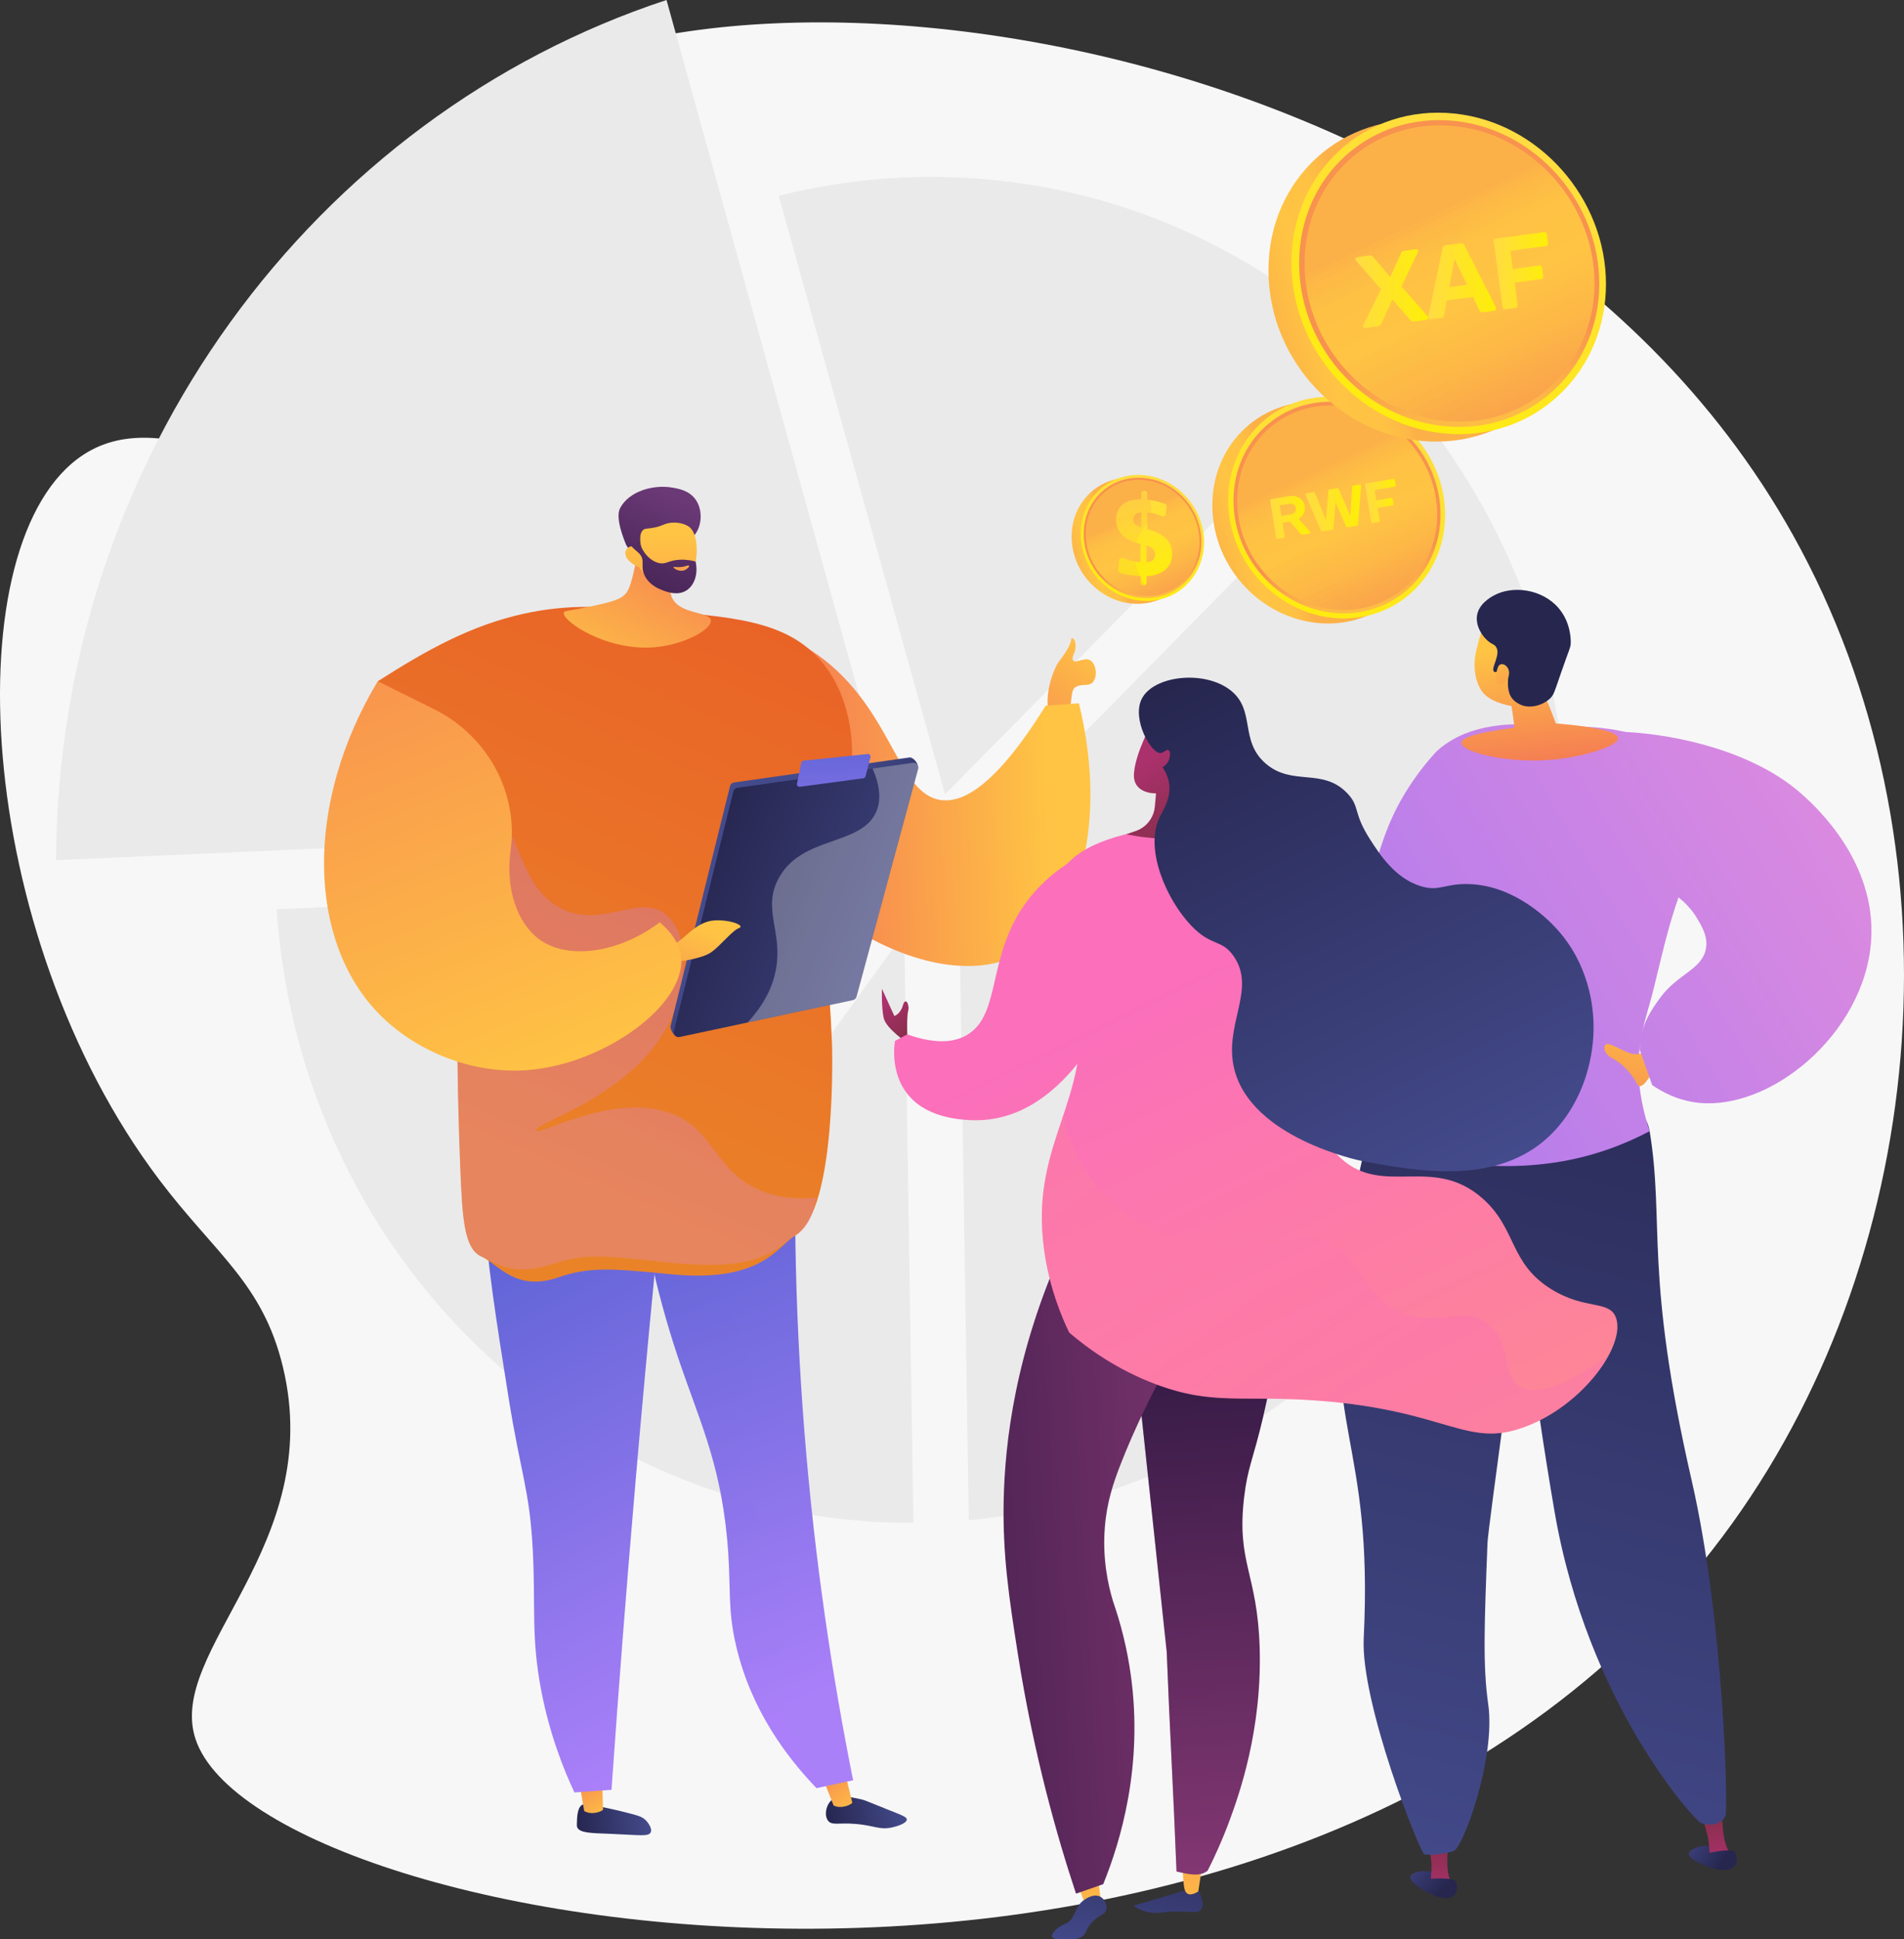<svg width="110" height="112" viewBox="0 0 110 112" fill="none" xmlns="http://www.w3.org/2000/svg">
<rect x="0" y="0" width="110" height="112" fill="#333333" stroke="none"/>
<path d="M26.823 7.691C23.067 12.967 27.315 21.631 21.783 25.571C16.398 29.406 9.9 22.958 4.829 26.255C-2.695 31.145 -1.569 53.898 9.207 68.141C12.447 72.425 15.175 74.107 16.34 78.925C18.842 89.27 9.604 95.311 11.296 100.432C15.107 111.964 75.462 122.244 100.082 87.968C111.581 71.96 113.52 48.69 103.583 30.895C85.627 -1.26 35.25 -4.149 26.823 7.691Z" fill="#F7F7F7"/>
<path d="M51.678 47.533L38.507 0C18.248 6.66 3.349 26.36 3.237 49.674L51.678 47.533Z" fill="#EAEAEA"/>
<path d="M15.981 52.514C16.741 63.522 21.907 73.158 29.641 79.594L50.414 50.898L15.981 52.514Z" fill="#EAEAEA"/>
<path d="M54.599 45.87C62.467 37.91 71.877 28.37 79.295 20.815C72.719 14.259 63.759 10.217 53.818 10.219C50.784 10.219 47.827 10.597 44.989 11.309L54.599 45.87Z" fill="#EAEAEA"/>
<path d="M56.245 48.808L84.448 69.924C88.33 63.731 90.59 56.353 90.59 48.469C90.59 38.746 87.152 29.899 81.468 23.172C79.424 25.258 77.146 27.578 74.644 30.124C67.026 37.876 59.313 45.698 56.245 48.808Z" fill="#EAEAEA"/>
<path d="M55.416 52.32L55.969 87.796C66.803 86.802 76.311 81.037 82.599 72.626L55.416 52.32Z" fill="#EAEAEA"/>
<path d="M52.238 53.879L32.23 81.563C38.114 85.637 45.182 87.977 52.77 87.947L52.238 53.879Z" fill="#EAEAEA"/>
<path d="M61.164 38.23C61.441 37.863 61.859 37.278 61.88 36.961C61.9 36.643 62.344 37.079 62.03 37.789C61.935 38.003 61.953 38.085 62.003 38.149C62.146 38.332 62.637 37.943 62.975 38.127C63.313 38.311 63.439 39.037 63.138 39.395C62.916 39.659 62.575 39.466 62.183 39.654C61.869 39.804 61.947 40.184 61.796 41.153C61.484 41.138 60.787 41.668 60.671 41.377C60.225 40.258 60.887 38.596 61.164 38.23Z" fill="url(#paint0_linear)"/>
<path d="M60.413 40.751C61.052 40.706 61.691 40.662 62.331 40.617C63.838 46.732 62.757 52.664 59.353 54.846C54.036 58.254 44.155 51.832 42.013 44.84C41.073 41.771 41.287 37.342 43.166 36.481C43.687 36.242 44.496 36.205 46.249 37.193C51.485 40.143 51.623 45.718 54.284 46.191C55.467 46.401 57.378 45.643 60.413 40.751Z" fill="url(#paint1_linear)"/>
<path d="M33.574 104.273C33.353 104.476 33.34 104.951 33.33 105.262C33.326 105.401 33.324 105.47 33.343 105.518C33.476 105.867 34.165 105.862 35.249 105.906C36.962 105.977 37.477 106.08 37.595 105.818C37.705 105.572 37.379 105.2 37.343 105.159C37.146 104.939 36.916 104.869 36.473 104.752C35.654 104.536 35.103 104.424 34.936 104.39C33.893 104.178 33.719 104.139 33.574 104.273Z" fill="url(#paint2_linear)"/>
<path d="M34.775 102.555L34.842 104.511C34.789 104.603 34.197 104.854 33.752 104.588L33.416 102.65L34.775 102.555Z" fill="url(#paint3_linear)"/>
<path d="M48.002 104C47.708 104.293 47.614 104.857 47.841 105.15C48.064 105.438 48.433 105.251 49.445 105.335C50.529 105.426 50.799 105.699 51.548 105.534C51.85 105.467 52.387 105.295 52.389 105.081C52.39 104.93 52.126 104.838 51.246 104.489C49.998 103.994 50.005 103.971 49.738 103.911C49.066 103.762 48.391 103.613 48.002 104Z" fill="url(#paint4_linear)"/>
<path d="M48.793 102.262L49.241 104.109C49.194 104.204 48.623 104.5 48.159 104.269L47.444 102.46L48.793 102.262Z" fill="url(#paint5_linear)"/>
<path d="M46.072 62.176C45.825 68.29 45.875 75.183 46.475 82.701C47.068 90.131 48.094 96.871 49.288 102.813C48.583 102.964 47.878 103.114 47.173 103.265C45.498 101.52 43.412 98.804 42.535 95.077C41.99 92.763 42.274 91.605 42.001 88.78C41.565 84.283 40.327 81.873 39.11 78.201C38.017 74.9 36.773 70.076 36.309 63.692C39.563 63.187 42.818 62.681 46.072 62.176Z" fill="url(#paint6_linear)"/>
<path opacity="0.3" d="M45.099 90.756C44.323 87.671 42.827 86.855 42.774 83.944C42.736 81.884 43.474 81.716 43.425 79.744C43.351 76.754 41.605 75.186 40.728 73.305C39.802 71.319 39.448 68.128 41.944 62.82C40.065 63.112 38.187 63.404 36.309 63.695C36.773 70.079 38.017 74.904 39.11 78.204C40.327 81.877 41.565 84.287 42.001 88.784C42.274 91.608 41.99 92.767 42.535 95.08C43.413 98.808 45.498 101.524 47.173 103.268C47.353 103.23 47.532 103.192 47.711 103.153C45.9 100.984 45.261 99.047 45.099 97.475C44.834 94.917 45.881 93.866 45.099 90.756Z" fill="url(#paint7_linear)"/>
<path d="M39.027 61.796C38.188 69.544 37.417 77.442 36.724 85.484C36.203 91.519 35.739 97.48 35.329 103.365C34.614 103.415 33.9 103.465 33.185 103.515C32.568 102.196 31.761 100.188 31.271 97.644C30.675 94.553 30.947 92.751 30.783 89.572C30.598 86.007 30.098 85.205 29.376 80.681C27.911 71.5 27.179 66.909 29.502 64.203C30.256 63.324 32.589 61.143 39.027 61.796Z" fill="url(#paint8_linear)"/>
<path d="M21.825 39.344C24.662 37.533 27.204 36.121 30.231 35.45C32.919 34.854 34.955 35.043 37.474 35.235C42.353 35.607 45.404 35.84 47.406 38.146C49.178 40.185 49.216 42.832 49.228 43.396C49.277 45.665 48.398 46.823 47.751 48.705C46.711 51.732 47.764 52.299 48.069 60.348C48.069 60.348 48.372 69.898 45.948 71.352C44.91 71.974 44.026 74.114 38.731 73.587C35.181 73.234 34.026 73.169 32.228 73.779C29.78 74.611 28.813 73.017 27.803 72.563C26.835 72.127 26.712 70.449 26.595 67.523C26.414 63.01 26.425 59.943 26.409 58.845C26.332 53.807 25.061 49.96 23.433 45.034C22.415 41.952 22.644 41.096 21.825 39.344Z" fill="url(#paint9_linear)"/>
<path d="M36.997 30.242C36.94 31.509 36.746 32.505 36.576 33.186C36.382 33.966 36.261 34.163 36.112 34.321C35.888 34.558 35.557 34.75 33.725 35.103C32.728 35.295 32.602 35.281 32.575 35.378C32.444 35.85 35.039 37.623 37.832 37.379C39.541 37.23 41.136 36.341 41.068 35.826C41 35.308 39.291 35.492 38.835 34.537C38.519 33.872 38.961 32.976 39.467 32.242C39.061 31.37 37.403 31.114 36.997 30.242Z" fill="url(#paint10_linear)"/>
<path d="M40.118 30.911C40.547 30.399 40.621 29.469 40.191 28.855C39.821 28.327 39.201 28.221 38.829 28.158C37.752 27.974 36.361 28.355 35.832 29.331C35.519 29.909 36.063 31.174 36.146 31.4C36.241 31.657 36.432 31.753 36.604 31.952C36.841 32.228 37.212 32.667 37.817 33.4C37.878 33.197 37.967 32.946 38.102 32.675C38.154 32.571 38.363 32.166 38.663 31.836C39.265 31.175 39.712 31.397 40.118 30.911Z" fill="url(#paint11_linear)"/>
<path d="M36.932 32.765C36.932 32.765 37.582 33.976 39.006 33.959C40.28 33.944 40.618 31.096 39.839 30.446C39.579 30.229 39.042 30.116 38.594 30.217C38.33 30.276 38.236 30.38 37.803 30.468C37.403 30.55 37.294 30.5 37.17 30.594C37.014 30.712 36.889 31.014 37.093 31.863C36.864 31.604 36.578 31.494 36.367 31.58C36.333 31.594 36.242 31.649 36.189 31.737C35.994 32.054 36.269 32.486 36.932 32.765Z" fill="url(#paint12_linear)"/>
<path d="M37.121 30.418C37.18 30.467 36.981 30.687 36.949 31.01C36.889 31.639 37.484 32.429 38.129 32.528C38.51 32.586 38.627 32.36 39.264 32.327C39.659 32.307 39.983 32.374 40.186 32.43C40.348 33.132 40.124 33.811 39.647 34.105C39.133 34.423 38.511 34.18 38.252 34.079C38.078 34.011 37.52 33.795 37.252 33.257C36.972 32.696 37.292 32.385 36.958 31.998C36.789 31.803 36.558 31.71 36.349 31.338C36.292 31.237 36.255 31.149 36.233 31.089C36.579 30.758 37.036 30.347 37.121 30.418Z" fill="url(#paint13_linear)"/>
<path d="M39.711 32.663C39.711 32.663 39.429 32.792 38.957 32.74C38.934 32.738 38.908 32.743 38.904 32.755C38.891 32.8 39.184 33.018 39.469 32.954C39.671 32.909 39.836 32.728 39.811 32.678C39.801 32.657 39.756 32.658 39.711 32.663Z" fill="url(#paint14_linear)"/>
<path opacity="0.3" d="M43.89 68.732C41.286 67.617 41.301 65.309 38.869 64.346C35.461 62.996 31.132 65.666 30.965 65.279C30.78 64.849 37.141 63.162 38.947 58.414C39.634 56.61 39.812 53.969 38.518 52.855C36.975 51.527 34.84 53.663 32.441 52.474C29.683 51.107 30.159 47.119 27.807 46.451C26.561 46.097 25.234 46.877 24.281 47.624C25.484 51.394 26.346 54.719 26.409 58.84C26.425 59.938 26.414 63.005 26.595 67.519C26.712 70.444 26.835 72.122 27.804 72.558C28.814 73.012 29.685 73.769 32.133 72.937C33.931 72.327 35.372 72.584 38.922 72.937C44.217 73.464 44.91 71.969 45.948 71.347C46.624 70.942 46.945 70.332 47.16 69.162C46.098 69.277 44.972 69.195 43.89 68.732Z" fill="url(#paint15_linear)"/>
<path d="M52.546 43.744L42.406 45.188C42.295 45.204 42.204 45.286 42.177 45.395L38.743 59.241C38.693 59.44 38.958 59.897 39.157 59.854L49.083 57.446C49.184 57.424 49.265 57.348 49.292 57.247L53.011 44.272C53.063 44.08 52.743 43.716 52.546 43.744Z" fill="url(#paint16_linear)"/>
<path d="M52.738 44.054L42.597 45.498C42.486 45.514 42.395 45.596 42.368 45.706L38.934 59.551C38.885 59.749 39.06 59.931 39.259 59.889L49.274 57.756C49.376 57.734 49.456 57.658 49.483 57.557L53.043 44.401C53.095 44.208 52.934 44.026 52.738 44.054Z" fill="url(#paint17_linear)"/>
<path d="M50.004 44.837L50.288 43.732C50.314 43.632 50.233 43.537 50.13 43.548L46.425 43.928C46.361 43.935 46.308 43.982 46.295 44.045L46.043 45.261C46.022 45.361 46.106 45.451 46.206 45.438L49.881 44.946C49.941 44.938 49.989 44.895 50.004 44.837Z" fill="url(#paint18_linear)"/>
<path opacity="0.3" d="M44.815 56.052C45.257 53.832 44.026 52.542 44.966 50.756C46.296 48.229 49.774 48.883 50.629 46.867C50.859 46.323 50.916 45.542 50.412 44.385L52.738 44.054C52.934 44.026 53.095 44.208 53.043 44.4L49.483 57.557C49.456 57.658 49.376 57.734 49.274 57.756L43.188 59.052C44.186 57.98 44.636 56.954 44.815 56.052Z" fill="white"/>
<path d="M37.218 55.215C37.218 55.215 38.725 54.75 39.28 54.314C39.835 53.878 40.403 53.212 41.281 53.154C42.16 53.098 43.085 53.453 42.692 53.598C42.298 53.741 41.625 54.623 41.081 54.999C40.536 55.376 39.221 55.539 38.974 55.547C38.727 55.555 37.818 56.239 37.818 56.239L37.218 55.215Z" fill="url(#paint19_linear)"/>
<path d="M38.114 53.268C38.92 53.946 39.264 54.613 39.341 55.229C39.684 57.962 35.01 61.42 30.549 61.795C27.248 62.074 23.943 60.667 21.861 58.519C17.8 54.329 17.56 46.449 21.825 39.34C22.915 39.882 24.005 40.424 25.095 40.966C28.135 42.477 29.968 45.753 29.498 49.124C29.188 51.349 29.902 53.357 31.187 54.271C32.828 55.439 35.726 55.056 38.114 53.268Z" fill="url(#paint20_linear)"/>
<path d="M97.575 107.041C97.639 106.687 98.779 106.366 99.344 106.841C99.624 107.076 99.817 107.554 99.655 107.77C99.596 107.849 99.838 107.987 99.606 107.989C98.838 107.998 97.511 107.393 97.575 107.041Z" fill="url(#paint21_linear)"/>
<path d="M98.77 107.168L99.943 107.002C99.4 106.345 99.5 104.254 99.5 104.254L98.253 104.533C98.253 104.533 98.395 105.107 98.637 105.954C98.719 106.244 98.756 106.697 98.77 107.168Z" fill="url(#paint22_linear)"/>
<path d="M98.666 107.023C98.666 107.023 100.078 106.696 100.231 106.977C100.384 107.259 100.502 108.011 99.606 107.987C98.71 107.963 98.586 107.261 98.666 107.023Z" fill="url(#paint23_linear)"/>
<path d="M81.479 108.369C81.592 108.027 82.766 107.87 83.259 108.419C83.504 108.692 83.629 109.192 83.438 109.383C83.368 109.453 83.588 109.623 83.359 109.593C82.597 109.494 81.367 108.709 81.479 108.369Z" fill="url(#paint24_linear)"/>
<path d="M82.645 108.666H83.83C83.383 107.939 83.774 105.883 83.774 105.883L82.5 105.984C82.5 105.984 82.561 106.573 82.682 107.445C82.724 107.744 82.697 108.198 82.645 108.666Z" fill="url(#paint25_linear)"/>
<path d="M79.575 63.703C79.026 65.522 78.242 68.458 77.738 72.141C76.299 82.646 79.357 82.981 78.786 94.622C78.604 98.338 81.994 106.906 82.292 107.095C82.437 107.109 82.594 107.119 82.761 107.114C83.056 107.105 83.472 107.059 83.955 106.914C84.492 106.821 86.428 101.558 85.98 98.429C85.662 96.214 85.754 93.838 85.938 89.084C85.968 88.314 87.931 74.099 87.931 74.099C88.529 79.36 89.216 83.831 89.811 87.297C91.725 98.434 97.946 105.174 98.27 105.282C98.334 105.308 98.918 105.521 99.395 105.205C99.608 105.065 99.68 104.883 99.68 104.883C99.846 104.753 99.631 93.765 97.733 85.496C94.979 73.493 96.178 70.685 95.306 65.324C94.551 60.685 79.575 63.703 79.575 63.703Z" fill="url(#paint26_linear)"/>
<path d="M90.699 41.937C88.871 41.883 85.329 41.283 83.014 43.374C82.974 43.41 82.787 43.616 82.553 43.891C82.336 44.145 81.593 45.038 80.919 46.244C80.43 47.118 79.99 48.136 79.545 49.654C78.761 52.331 78.536 54.611 78.46 55.604C78.037 61.189 78.457 63.766 78.838 65.518C80.491 66.371 84.751 67.896 89.827 67.138C92.145 66.792 94 66.018 95.306 65.327C93.989 61.325 95.022 59.183 95.51 57.209C96.472 53.311 96.69 51.781 99.411 46.176C100.161 44.631 98.379 45.496 97.239 44.14C95.489 42.06 92.336 41.985 90.699 41.937Z" fill="url(#paint27_linear)"/>
<path d="M94.937 60.773C94.937 60.773 94.682 60.944 94.291 60.858C93.899 60.773 93.423 60.449 92.998 60.312C92.572 60.175 92.538 60.807 93.168 61.132C93.797 61.456 94.342 62.105 94.58 62.6C94.818 63.095 95.413 62.002 95.413 62.002L94.937 60.773Z" fill="url(#paint28_linear)"/>
<path d="M93.495 42.272C94.462 42.233 100.569 42.646 104.198 45.953C104.928 46.618 108.396 49.778 108.103 54.297C107.75 59.718 102.166 64.309 97.873 63.654C96.871 63.502 96.058 63.082 95.451 62.665C95.451 62.665 95.451 62.665 95.451 62.665L94.736 60.638C94.725 59.189 95.514 58.176 95.921 57.616C96.921 56.237 98.349 55.995 98.559 54.773C98.676 54.097 98.347 53.543 98.053 53.048C97.053 51.362 95.455 51.154 94.628 50.292C93.774 49.402 91.084 46.683 93.495 42.272Z" fill="url(#paint29_linear)"/>
<path d="M82.562 108.506C82.562 108.506 84.006 108.381 84.118 108.681C84.23 108.981 84.242 109.743 83.359 109.593C82.475 109.443 82.45 108.731 82.562 108.506Z" fill="url(#paint30_linear)"/>
<path d="M85.553 39.832C84.987 38.87 85.239 37.773 85.296 37.535C85.534 36.542 85.623 36.391 85.807 36.181L86.066 35.906C86.066 35.906 86.082 35.894 86.1 35.882C86.28 35.757 86.955 35.554 87.1 35.547C87.565 35.524 88.512 37.197 89.054 39.777C89.098 39.869 89.141 39.962 89.184 40.056C89.453 40.641 89.684 41.217 89.882 41.778C93.025 42.044 93.461 42.414 93.475 42.628C93.504 43.078 91.714 43.598 90.367 43.796C87.43 44.227 84.41 43.45 84.424 42.9C84.43 42.661 85.014 42.349 87.504 42.022C87.446 41.608 87.387 41.195 87.329 40.781C87.127 40.736 85.97 40.54 85.553 39.832Z" fill="url(#paint31_linear)"/>
<path d="M85.329 35.567C85.254 36.125 85.596 36.726 85.992 37.041C86.229 37.23 86.321 37.198 86.429 37.358C86.733 37.809 86.101 38.604 86.312 38.785C86.463 38.915 86.823 38.542 87.043 38.681C87.284 38.833 86.982 39.363 87.206 40.045C87.217 40.078 87.223 40.095 87.225 40.102C87.37 40.482 87.761 40.657 87.865 40.703C88.361 40.925 89.089 40.766 89.543 40.346C89.773 40.133 89.797 39.979 90.186 38.855C90.683 37.417 90.739 37.414 90.746 37.132C90.751 36.963 90.76 35.953 90.042 35.116C89.099 34.016 87.388 33.786 86.287 34.399C86.109 34.499 85.421 34.882 85.329 35.567Z" fill="#26264F"/>
<path d="M86.545 38.527C86.667 38.21 87.072 38.369 87.165 38.712C87.258 39.054 87.021 39.5 86.682 39.518C86.342 39.536 86.381 38.953 86.545 38.527Z" fill="url(#paint32_linear)"/>
<path d="M78.428 57.539C78.402 57.539 78.377 57.523 78.367 57.497C78.354 57.463 78.371 57.425 78.405 57.412C78.433 57.401 81.266 56.288 83.906 53.671C83.932 53.646 83.973 53.646 83.999 53.672C84.024 53.698 84.024 53.74 83.998 53.765C81.337 56.402 78.481 57.524 78.452 57.535C78.444 57.538 78.436 57.539 78.428 57.539Z" fill="#9B305E"/>
<path d="M69.26 109.207C69.576 109.854 69.487 110.132 69.409 110.254C69.178 110.612 68.623 110.274 67.175 110.446C67.005 110.466 66.68 110.51 66.276 110.414C65.929 110.332 65.52 110.147 65.538 110.054C65.544 110.02 65.606 110.007 65.629 110.002C66.031 109.916 68.548 109.141 68.548 109.141L69.26 109.207Z" fill="url(#paint33_linear)"/>
<path d="M69.453 107.787L69.228 109.233C69.228 109.233 68.61 109.671 68.447 109.139C68.33 108.755 68.334 107.723 68.334 107.723L69.453 107.787Z" fill="url(#paint34_linear)"/>
<path d="M62.149 108.502L62.757 110.166L63.639 110.025L63.434 108.484L62.149 108.502Z" fill="url(#paint35_linear)"/>
<path d="M63.032 111.083C63.459 110.575 63.84 110.621 63.917 110.271C63.977 109.997 63.81 109.66 63.557 109.532C63.202 109.352 62.771 109.633 62.674 109.696C62.013 110.127 62.193 110.801 61.57 111.094C61.445 111.153 61.246 111.215 61.037 111.412C60.948 111.495 60.728 111.703 60.779 111.845C60.839 112.01 61.232 112.005 61.605 111.999C62.053 111.993 62.277 111.989 62.493 111.854C62.791 111.667 62.702 111.476 63.032 111.083Z" fill="url(#paint36_linear)"/>
<path d="M74.175 73.215C74.011 76.576 73.532 79.446 72.986 81.785C72.399 84.302 72.08 84.732 71.876 86.477C71.433 90.273 72.643 90.844 72.775 95.148C72.922 99.901 71.583 103.647 71.058 105.076C70.599 106.325 70.124 107.331 69.769 108.03C69.327 108.4 68.667 108.24 67.971 108.082C67.805 103.77 67.571 99.711 67.405 95.399C66.713 88.903 66.021 82.407 65.329 75.912C68.277 75.013 71.226 74.114 74.175 73.215Z" fill="url(#paint37_linear)"/>
<path opacity="0.3" d="M67.971 108.082C67.805 103.77 67.571 99.711 67.405 95.399C66.713 88.903 66.021 82.407 65.329 75.912C68.277 75.013 71.226 74.114 74.175 73.215C74.164 73.437 74.148 73.652 74.135 73.87C69.95 77.362 69.085 80.181 69.084 82.117C69.083 84.464 70.336 85.655 70.014 89.052C69.783 91.48 69.045 91.893 68.999 94.088C68.939 96.915 70.114 98.53 70.667 100.176C71.203 101.767 71.357 104.007 70.19 107.164C70.039 107.489 69.896 107.78 69.769 108.03C69.327 108.4 68.667 108.24 67.971 108.082Z" fill="url(#paint38_linear)"/>
<path d="M68.921 76.346C66.69 79.947 65.433 82.793 64.746 84.552C64.327 85.625 63.944 86.744 63.829 88.22C63.688 90.028 64.015 91.523 64.305 92.482C64.732 93.712 65.111 95.144 65.333 96.757C66.054 101.988 64.744 106.325 63.738 108.813C63.214 108.995 62.689 109.178 62.165 109.36C61.057 106.025 59.713 101.3 58.8 95.488C58.302 92.314 57.922 89.825 57.985 86.675C58.052 83.352 58.635 78.107 61.478 71.887C63.959 73.373 66.44 74.859 68.921 76.346Z" fill="url(#paint39_linear)"/>
<path d="M68.333 47.561C65.012 48.06 62.479 48.6 61.317 50.315C60.09 52.127 61.949 53.55 62.377 57.593C63.031 63.781 59.447 66.01 60.331 72.246C60.629 74.348 61.304 75.982 61.772 76.955C62.822 77.854 64.496 79.085 66.785 79.944C70.115 81.194 71.785 80.545 76.295 80.901C83.671 81.484 84.73 83.657 88.095 82.407C91.495 81.144 94.013 77.586 93.331 76.028C92.922 75.096 91.559 75.643 89.645 74.467C87.179 72.952 87.641 70.966 85.652 69.211C82.794 66.691 79.942 69.113 77.498 66.922C75.026 64.705 74.838 59.441 75.975 56.334C76.718 54.304 76.778 52.081 77.342 49.994C77.389 49.821 77.429 49.544 77.328 49.226C76.941 48.012 74.747 47.733 73.089 47.538C70.56 47.24 68.606 47.52 68.333 47.561Z" fill="url(#paint40_linear)"/>
<path opacity="0.3" d="M87.757 80.056C86.75 79.35 87.345 77.423 85.853 76.362C84.468 75.376 83.345 76.602 81.287 75.92C78.648 75.045 78.841 72.481 76.313 71.607C74.495 70.978 73.917 72.139 71.275 72.133C68.638 72.127 65.206 70.961 63.077 68.109C62.173 66.897 61.68 65.615 61.423 64.434C60.669 66.704 59.856 68.897 60.331 72.244C60.629 74.345 61.304 75.98 61.772 76.953C62.822 77.851 64.496 79.082 66.785 79.941C70.115 81.192 71.785 80.543 76.295 80.899C83.671 81.481 84.73 83.654 88.095 82.404C90.268 81.597 92.076 79.854 92.923 78.293C89.959 80.361 88.489 80.568 87.757 80.056Z" fill="url(#paint41_linear)"/>
<path d="M66.544 41.77C66.544 41.77 65.596 43.468 65.512 44.672C65.429 45.877 66.787 45.818 66.787 45.818L66.719 46.578C66.662 47.226 66.23 47.78 65.617 47.991L65.077 48.177C65.077 48.177 68.553 49.003 70.489 47.692L69.94 47.626C69.164 47.533 68.56 46.903 68.498 46.121L68.472 45.795C68.472 45.795 69.158 42.05 66.544 41.77Z" fill="url(#paint42_linear)"/>
<path d="M52.433 60.243C52.433 60.243 51.203 59.403 51.059 58.811C50.916 58.219 50.952 57.105 50.952 57.105L51.669 58.675C51.669 58.675 52.015 58.575 52.165 58.058C52.314 57.541 52.566 58.014 52.464 58.405C52.362 58.796 52.433 60.243 52.433 60.243Z" fill="url(#paint43_linear)"/>
<path d="M61.906 49.73C61.256 50.128 60.276 50.825 59.41 51.95C56.946 55.151 57.907 58.562 55.869 59.768C55.286 60.113 54.263 60.393 52.416 59.737L51.708 60.115C51.708 60.115 50.843 64.529 56.184 64.694C61.525 64.86 64.186 58.196 64.186 58.196L61.906 49.73Z" fill="url(#paint44_linear)"/>
<path d="M67.054 43.49C67.234 43.478 67.388 43.252 67.51 43.323C67.639 43.397 67.617 43.732 67.499 43.964C67.403 44.155 67.25 44.261 67.165 44.31C67.3 44.506 67.471 44.811 67.537 45.206C67.681 46.081 67.205 46.771 67.005 47.177C66.1 49.006 67.383 51.957 68.828 53.464C70.003 54.689 70.573 54.219 71.268 55.214C72.622 57.15 70.653 59.204 71.319 61.785C72.332 65.71 78.446 67.003 78.699 67.053C78.799 67.073 78.866 67.086 78.97 67.105C81.714 67.603 85.874 68.358 88.862 66.153C91.097 64.504 92.168 61.572 92.058 58.966C92.028 58.281 91.877 55.679 89.814 53.513C89.486 53.17 87.546 51.139 84.868 51.057C83.45 51.014 83.153 51.51 82.074 51.176C80.598 50.719 79.712 49.344 79.162 48.491C78.151 46.922 78.583 46.601 77.848 45.824C76.408 44.303 74.656 45.435 73.112 44.087C71.59 42.757 72.562 41.018 71.09 39.864C69.572 38.674 66.611 39.014 65.953 40.379C65.386 41.551 66.499 43.523 67.054 43.49Z" fill="url(#paint45_linear)"/>
<path d="M69.041 31.472C69.041 33.407 67.533 34.929 65.606 34.87C63.601 34.808 61.914 33.07 61.914 30.99C61.914 28.91 63.601 27.4 65.606 27.609C67.533 27.811 69.041 29.537 69.041 31.472Z" fill="url(#paint46_linear)"/>
<path d="M69.562 31.308C69.562 33.243 68.054 34.765 66.127 34.706C64.121 34.644 62.435 32.906 62.435 30.826C62.435 28.746 64.121 27.236 66.127 27.445C68.054 27.647 69.562 29.373 69.562 31.308Z" fill="url(#paint47_linear)"/>
<path d="M69.41 31.295C69.41 33.145 67.968 34.598 66.127 34.538C64.215 34.476 62.609 32.817 62.609 30.835C62.609 28.853 64.215 27.411 66.127 27.608C67.968 27.797 69.41 29.445 69.41 31.295Z" fill="url(#paint48_linear)"/>
<path d="M69.302 31.29C69.302 33.078 67.906 34.482 66.127 34.422C64.281 34.359 62.733 32.757 62.733 30.845C62.733 28.933 64.281 27.54 66.127 27.728C67.906 27.909 69.302 29.501 69.302 31.29Z" fill="url(#paint49_linear)"/>
<path d="M66.109 28.337C66.204 28.346 66.28 28.431 66.28 28.528V28.857C66.469 28.878 66.659 28.911 66.849 28.956C66.989 28.989 67.128 29.029 67.266 29.074C67.349 29.101 67.405 29.185 67.397 29.272L67.356 29.685C67.346 29.794 67.238 29.859 67.136 29.813C67.045 29.773 66.952 29.738 66.856 29.709C66.69 29.658 66.514 29.625 66.329 29.61L66.28 29.606V30.549C66.774 30.688 67.137 30.874 67.371 31.109C67.605 31.342 67.721 31.633 67.721 31.983C67.721 32.361 67.592 32.663 67.334 32.891C67.075 33.121 66.711 33.25 66.241 33.278V33.641C66.241 33.738 66.164 33.813 66.069 33.809L66.066 33.809C65.971 33.805 65.894 33.724 65.894 33.627V33.268L65.818 33.265C65.597 33.255 65.386 33.232 65.185 33.197C65.035 33.171 64.889 33.137 64.747 33.096C64.661 33.071 64.602 32.989 64.609 32.9L64.657 32.369C64.667 32.255 64.782 32.188 64.891 32.231C65.017 32.281 65.146 32.323 65.276 32.358C65.478 32.411 65.683 32.446 65.891 32.461L65.894 31.412C65.42 31.294 65.065 31.119 64.832 30.889C64.598 30.657 64.48 30.36 64.48 29.998C64.48 29.625 64.608 29.336 64.862 29.134C65.114 28.932 65.474 28.832 65.937 28.832V28.496C65.937 28.399 66.014 28.328 66.109 28.337ZM65.937 29.596C65.79 29.607 65.676 29.647 65.594 29.717C65.512 29.787 65.471 29.882 65.471 30C65.471 30.112 65.509 30.206 65.585 30.282C65.661 30.357 65.778 30.417 65.937 30.462V29.596ZM66.241 31.496V32.458C66.4 32.458 66.522 32.42 66.608 32.343C66.693 32.267 66.735 32.159 66.735 32.02C66.735 31.892 66.696 31.787 66.617 31.703C66.537 31.619 66.412 31.55 66.241 31.496Z" fill="url(#paint50_linear)"/>
<path opacity="0.3" d="M65.552 31.726C65.66 30.662 66.633 30.212 66.506 29.234C66.428 28.631 65.973 28.123 65.465 27.727C63.924 27.889 62.733 29.169 62.733 30.843C62.733 32.755 64.281 34.358 66.127 34.42C66.306 34.426 66.481 34.416 66.651 34.394C65.918 33.662 65.46 32.639 65.552 31.726Z" fill="url(#paint51_linear)"/>
<path d="M82.573 30.03C82.573 33.433 79.922 36.11 76.533 36.005C73.007 35.897 70.041 32.84 70.041 29.182C70.041 25.524 73.007 22.869 76.533 23.237C79.922 23.591 82.573 26.627 82.573 30.03Z" fill="url(#paint52_linear)"/>
<path d="M83.489 29.737C83.489 33.14 80.838 35.817 77.449 35.712C73.922 35.604 70.956 32.547 70.956 28.889C70.956 25.231 73.922 22.576 77.449 22.944C80.838 23.298 83.489 26.334 83.489 29.737Z" fill="url(#paint53_linear)"/>
<path d="M83.223 29.719C83.223 32.972 80.686 35.526 77.449 35.421C74.086 35.312 71.263 32.395 71.263 28.909C71.263 25.424 74.086 22.889 77.449 23.235C80.686 23.568 83.223 26.465 83.223 29.719Z" fill="url(#paint54_linear)"/>
<path d="M83.032 29.711C83.032 32.857 80.578 35.324 77.449 35.219C74.203 35.109 71.481 32.292 71.481 28.929C71.481 25.567 74.203 23.118 77.449 23.448C80.578 23.766 83.032 26.565 83.032 29.711Z" fill="url(#paint55_linear)"/>
<path opacity="0.3" d="M76.439 30.482C76.627 28.612 78.34 27.82 78.116 26.1C77.978 25.04 77.178 24.147 76.285 23.449C73.576 23.734 71.481 25.986 71.481 28.93C71.481 32.292 74.203 35.11 77.449 35.219C77.764 35.23 78.072 35.213 78.371 35.174C77.082 33.887 76.276 32.088 76.439 30.482Z" fill="url(#paint56_linear)"/>
<path d="M91.454 16.835C91.454 21.769 87.61 25.65 82.697 25.499C77.584 25.341 73.283 20.909 73.283 15.606C73.283 10.303 77.584 6.453 82.697 6.987C87.61 7.5 91.454 11.902 91.454 16.835Z" fill="url(#paint57_linear)"/>
<path d="M92.782 16.406C92.782 21.339 88.938 25.221 84.025 25.069C78.911 24.912 74.611 20.48 74.611 15.176C74.611 9.873 78.911 6.023 84.025 6.557C88.938 7.071 92.782 11.472 92.782 16.406Z" fill="url(#paint58_linear)"/>
<path d="M92.396 16.384C92.396 21.1 88.718 24.804 84.024 24.652C79.149 24.493 75.055 20.264 75.055 15.211C75.055 10.157 79.149 6.482 84.024 6.983C88.718 7.466 92.396 11.667 92.396 16.384Z" fill="url(#paint59_linear)"/>
<path d="M92.12 16.362C92.12 20.923 88.561 24.5 84.025 24.348C79.318 24.189 75.372 20.104 75.372 15.229C75.372 10.354 79.318 6.803 84.025 7.281C88.561 7.742 92.12 11.801 92.12 16.362Z" fill="url(#paint60_linear)"/>
<path opacity="0.3" d="M82.56 17.478C82.833 14.767 85.316 13.619 84.992 11.125C84.792 9.588 83.631 8.293 82.336 7.281C78.409 7.695 75.372 10.959 75.372 15.227C75.372 20.102 79.318 24.188 84.025 24.346C84.481 24.361 84.928 24.338 85.362 24.28C83.493 22.414 82.325 19.807 82.56 17.478Z" fill="url(#paint61_linear)"/>
<path d="M75.643 30.815L75.265 30.878C75.213 30.886 75.167 30.868 75.129 30.823L74.531 30.122L74.094 30.194L74.222 30.973C74.225 30.995 74.221 31.014 74.209 31.03C74.198 31.047 74.181 31.057 74.159 31.061L73.817 31.117C73.795 31.121 73.776 31.117 73.761 31.105C73.746 31.093 73.736 31.076 73.733 31.054L73.38 28.91C73.377 28.892 73.381 28.875 73.392 28.857C73.402 28.84 73.418 28.829 73.44 28.826L74.465 28.656C74.704 28.617 74.906 28.652 75.073 28.761C75.239 28.87 75.339 29.025 75.372 29.226C75.385 29.307 75.386 29.388 75.374 29.471C75.362 29.554 75.326 29.642 75.266 29.734C75.207 29.827 75.125 29.901 75.02 29.957L75.679 30.708C75.698 30.728 75.704 30.749 75.697 30.773C75.689 30.796 75.671 30.811 75.643 30.815ZM74.573 29.708C74.673 29.691 74.751 29.649 74.805 29.58C74.86 29.512 74.88 29.432 74.865 29.34C74.85 29.248 74.806 29.181 74.734 29.138C74.663 29.095 74.578 29.081 74.48 29.098L73.929 29.189L74.029 29.798L74.573 29.708Z" fill="url(#paint62_linear)"/>
<path d="M78.459 30.276C78.457 30.299 78.445 30.319 78.426 30.335C78.406 30.352 78.391 30.361 78.38 30.363L77.861 30.449C77.811 30.457 77.777 30.438 77.758 30.392L77.159 28.991L77.037 30.511C77.032 30.561 77.005 30.59 76.958 30.598L76.413 30.689C76.363 30.697 76.329 30.678 76.31 30.632L75.439 28.614C75.424 28.58 75.424 28.552 75.437 28.528C75.45 28.505 75.47 28.491 75.498 28.486L75.886 28.422C75.928 28.415 75.957 28.435 75.973 28.481L76.606 30.051L76.742 28.348C76.75 28.301 76.773 28.275 76.81 28.269L77.253 28.196C77.294 28.189 77.324 28.206 77.342 28.248L78.013 29.805L78.113 28.127C78.114 28.078 78.135 28.05 78.176 28.043L78.542 27.983C78.609 27.971 78.64 28.006 78.635 28.085L78.459 30.276Z" fill="url(#paint63_linear)"/>
<path d="M80.46 28.81L80.508 29.101C80.511 29.121 80.507 29.14 80.496 29.157C80.484 29.175 80.468 29.185 80.449 29.188L79.584 29.331L79.705 30.065C79.708 30.087 79.704 30.106 79.691 30.122C79.678 30.139 79.662 30.149 79.642 30.152L79.3 30.209C79.278 30.213 79.259 30.209 79.244 30.197C79.229 30.184 79.219 30.168 79.216 30.146L78.863 28.002C78.86 27.982 78.864 27.964 78.875 27.948C78.885 27.931 78.902 27.921 78.923 27.918L80.496 27.657C80.517 27.654 80.536 27.658 80.553 27.67C80.569 27.682 80.579 27.699 80.583 27.72L80.632 28.022C80.636 28.043 80.632 28.063 80.62 28.079C80.608 28.096 80.591 28.106 80.57 28.109L79.415 28.3L79.512 28.893L80.377 28.75C80.398 28.746 80.417 28.75 80.432 28.762C80.448 28.774 80.457 28.79 80.46 28.81Z" fill="url(#paint64_linear)"/>
<path d="M79.79 18.713C79.749 18.79 79.692 18.833 79.618 18.843L78.886 18.941C78.824 18.949 78.782 18.932 78.761 18.889C78.74 18.847 78.74 18.806 78.762 18.767L79.784 16.708L78.339 15.05C78.302 15.011 78.293 14.97 78.311 14.926C78.329 14.882 78.363 14.857 78.413 14.85L79.145 14.752C79.219 14.742 79.282 14.769 79.334 14.834L80.317 16.002L80.943 14.618C80.976 14.543 81.03 14.5 81.103 14.49L81.8 14.397C81.859 14.389 81.899 14.403 81.921 14.44C81.944 14.476 81.943 14.518 81.918 14.565L80.968 16.544L82.481 18.27C82.514 18.309 82.524 18.35 82.512 18.393C82.5 18.436 82.465 18.462 82.407 18.47L81.669 18.568C81.599 18.578 81.534 18.549 81.474 18.482L80.447 17.296L79.79 18.713Z" fill="url(#paint65_linear)"/>
<path d="M83.426 18.216C83.409 18.297 83.37 18.342 83.308 18.351L82.657 18.438C82.607 18.444 82.568 18.431 82.542 18.397C82.516 18.363 82.51 18.315 82.526 18.253L83.34 14.322C83.356 14.233 83.406 14.183 83.491 14.172L84.409 14.049C84.491 14.038 84.552 14.073 84.595 14.155L86.412 17.727C86.44 17.787 86.444 17.837 86.426 17.877C86.408 17.917 86.371 17.94 86.317 17.948L85.632 18.039C85.566 18.048 85.516 18.015 85.482 17.941L85.099 17.149L83.583 17.352L83.426 18.216ZM84.758 16.447L84.042 14.976L84.024 14.979L83.729 16.585L84.758 16.447Z" fill="url(#paint66_linear)"/>
<path d="M89.083 15.444L89.152 15.963C89.156 15.998 89.148 16.031 89.127 16.061C89.105 16.092 89.077 16.11 89.042 16.114L87.502 16.32L87.676 17.627C87.681 17.666 87.672 17.699 87.648 17.728C87.624 17.757 87.595 17.774 87.56 17.779L86.95 17.86C86.911 17.866 86.879 17.857 86.852 17.835C86.825 17.813 86.809 17.782 86.804 17.743L86.297 13.924C86.292 13.889 86.3 13.857 86.32 13.829C86.34 13.801 86.369 13.784 86.408 13.779L89.208 13.404C89.247 13.399 89.28 13.407 89.309 13.429C89.337 13.451 89.354 13.481 89.359 13.52L89.431 14.056C89.436 14.095 89.427 14.129 89.406 14.158C89.384 14.187 89.353 14.203 89.315 14.209L87.258 14.484L87.398 15.539L88.938 15.333C88.977 15.328 89.01 15.336 89.036 15.358C89.063 15.381 89.078 15.409 89.083 15.444Z" fill="url(#paint67_linear)"/>
<defs>
<linearGradient id="paint0_linear" x1="63.45" y1="37.095" x2="56.153" y2="45.788" gradientUnits="userSpaceOnUse">
<stop stop-color="#FFC444"/>
<stop offset="0.996" stop-color="#F36F56"/>
</linearGradient>
<linearGradient id="paint1_linear" x1="60.5" y1="45.681" x2="43.197" y2="46.303" gradientUnits="userSpaceOnUse">
<stop stop-color="#FFC444"/>
<stop offset="0.996" stop-color="#F36F56"/>
</linearGradient>
<linearGradient id="paint2_linear" x1="37.547" y1="104.904" x2="33.314" y2="105.284" gradientUnits="userSpaceOnUse">
<stop stop-color="#444B8C"/>
<stop offset="0.996" stop-color="#26264F"/>
</linearGradient>
<linearGradient id="paint3_linear" x1="35.119" y1="105.073" x2="32.98" y2="101.346" gradientUnits="userSpaceOnUse">
<stop stop-color="#FFC444"/>
<stop offset="0.996" stop-color="#F36F56"/>
</linearGradient>
<linearGradient id="paint4_linear" x1="52.194" y1="104.174" x2="47.782" y2="105.133" gradientUnits="userSpaceOnUse">
<stop stop-color="#444B8C"/>
<stop offset="0.996" stop-color="#26264F"/>
</linearGradient>
<linearGradient id="paint5_linear" x1="49.465" y1="104.728" x2="46.996" y2="101.102" gradientUnits="userSpaceOnUse">
<stop stop-color="#FFC444"/>
<stop offset="0.996" stop-color="#F36F56"/>
</linearGradient>
<linearGradient id="paint6_linear" x1="51.106" y1="96.726" x2="40.462" y2="68.904" gradientUnits="userSpaceOnUse">
<stop stop-color="#AA80F9"/>
<stop offset="0.996" stop-color="#6165D7"/>
</linearGradient>
<linearGradient id="paint7_linear" x1="49.197" y1="97.46" x2="38.553" y2="69.638" gradientUnits="userSpaceOnUse">
<stop stop-color="#AA80F9"/>
<stop offset="0.996" stop-color="#6165D7"/>
</linearGradient>
<linearGradient id="paint8_linear" x1="44.328" y1="98.238" x2="30.354" y2="71.942" gradientUnits="userSpaceOnUse">
<stop stop-color="#AA80F9"/>
<stop offset="0.996" stop-color="#6165D7"/>
</linearGradient>
<linearGradient id="paint9_linear" x1="28.828" y1="67.575" x2="47.153" y2="25.385" gradientUnits="userSpaceOnUse">
<stop stop-color="#EA8328"/>
<stop offset="0.996" stop-color="#E95927"/>
</linearGradient>
<linearGradient id="paint10_linear" x1="34.451" y1="40.002" x2="40.553" y2="28.901" gradientUnits="userSpaceOnUse">
<stop stop-color="#FFC444"/>
<stop offset="0.996" stop-color="#F36F56"/>
</linearGradient>
<linearGradient id="paint11_linear" x1="35.085" y1="36.594" x2="38.721" y2="28.583" gradientUnits="userSpaceOnUse">
<stop stop-color="#311944"/>
<stop offset="1" stop-color="#6B3976"/>
</linearGradient>
<linearGradient id="paint12_linear" x1="38.192" y1="30.833" x2="38.182" y2="42.783" gradientUnits="userSpaceOnUse">
<stop stop-color="#FFC444"/>
<stop offset="0.996" stop-color="#F36F56"/>
</linearGradient>
<linearGradient id="paint13_linear" x1="36.046" y1="37.034" x2="39.686" y2="29.015" gradientUnits="userSpaceOnUse">
<stop stop-color="#311944"/>
<stop offset="1" stop-color="#6B3976"/>
</linearGradient>
<linearGradient id="paint14_linear" x1="39.435" y1="32.258" x2="39.192" y2="33.745" gradientUnits="userSpaceOnUse">
<stop stop-color="#FFC444"/>
<stop offset="1" stop-color="#F36F56"/>
</linearGradient>
<linearGradient id="paint15_linear" x1="31.611" y1="68.125" x2="50.949" y2="23.601" gradientUnits="userSpaceOnUse">
<stop offset="0.004" stop-color="#E38DDD"/>
<stop offset="1" stop-color="#9571F6"/>
</linearGradient>
<linearGradient id="paint16_linear" x1="50.699" y1="55.48" x2="44.093" y2="50.488" gradientUnits="userSpaceOnUse">
<stop offset="0.004" stop-color="#26264F"/>
<stop offset="1" stop-color="#444B8C"/>
</linearGradient>
<linearGradient id="paint17_linear" x1="40.112" y1="49.568" x2="55.602" y2="55.861" gradientUnits="userSpaceOnUse">
<stop offset="0.004" stop-color="#26264F"/>
<stop offset="1" stop-color="#444B8C"/>
</linearGradient>
<linearGradient id="paint18_linear" x1="48.257" y1="52.183" x2="48.145" y2="42.784" gradientUnits="userSpaceOnUse">
<stop stop-color="#AA80F9"/>
<stop offset="0.996" stop-color="#6165D7"/>
</linearGradient>
<linearGradient id="paint19_linear" x1="40.338" y1="53.51" x2="37.51" y2="60.67" gradientUnits="userSpaceOnUse">
<stop stop-color="#FFC444"/>
<stop offset="0.996" stop-color="#F36F56"/>
</linearGradient>
<linearGradient id="paint20_linear" x1="32.393" y1="62.323" x2="15.109" y2="19.157" gradientUnits="userSpaceOnUse">
<stop stop-color="#FFC444"/>
<stop offset="0.996" stop-color="#F36F56"/>
</linearGradient>
<linearGradient id="paint21_linear" x1="96.941" y1="106.018" x2="99.458" y2="107.685" gradientUnits="userSpaceOnUse">
<stop stop-color="#444B8C"/>
<stop offset="0.996" stop-color="#26264F"/>
</linearGradient>
<linearGradient id="paint22_linear" x1="99.371" y1="107.707" x2="98.818" y2="103.807" gradientUnits="userSpaceOnUse">
<stop stop-color="#AB316D"/>
<stop offset="1" stop-color="#792D3D"/>
</linearGradient>
<linearGradient id="paint23_linear" x1="97.129" y1="105.731" x2="99.646" y2="107.398" gradientUnits="userSpaceOnUse">
<stop stop-color="#444B8C"/>
<stop offset="0.996" stop-color="#26264F"/>
</linearGradient>
<linearGradient id="paint24_linear" x1="80.995" y1="107.267" x2="83.255" y2="109.27" gradientUnits="userSpaceOnUse">
<stop stop-color="#444B8C"/>
<stop offset="0.996" stop-color="#26264F"/>
</linearGradient>
<linearGradient id="paint25_linear" x1="83.165" y1="109.284" x2="83.165" y2="105.344" gradientUnits="userSpaceOnUse">
<stop stop-color="#AB316D"/>
<stop offset="1" stop-color="#792D3D"/>
</linearGradient>
<linearGradient id="paint26_linear" x1="82.98" y1="111.089" x2="97.771" y2="51.584" gradientUnits="userSpaceOnUse">
<stop stop-color="#444B8C"/>
<stop offset="0.996" stop-color="#26264F"/>
</linearGradient>
<linearGradient id="paint27_linear" x1="110.614" y1="41.414" x2="59.132" y2="72.099" gradientUnits="userSpaceOnUse">
<stop offset="0.004" stop-color="#E38DDD"/>
<stop offset="1" stop-color="#9571F6"/>
</linearGradient>
<linearGradient id="paint28_linear" x1="94.976" y1="57.542" x2="92.133" y2="68.806" gradientUnits="userSpaceOnUse">
<stop stop-color="#FFC444"/>
<stop offset="0.996" stop-color="#F36F56"/>
</linearGradient>
<linearGradient id="paint29_linear" x1="112.139" y1="43.973" x2="60.658" y2="74.658" gradientUnits="userSpaceOnUse">
<stop offset="0.004" stop-color="#E38DDD"/>
<stop offset="1" stop-color="#9571F6"/>
</linearGradient>
<linearGradient id="paint30_linear" x1="81.221" y1="107.011" x2="83.481" y2="109.015" gradientUnits="userSpaceOnUse">
<stop stop-color="#444B8C"/>
<stop offset="0.996" stop-color="#26264F"/>
</linearGradient>
<linearGradient id="paint31_linear" x1="88.358" y1="37.357" x2="89.242" y2="45.388" gradientUnits="userSpaceOnUse">
<stop stop-color="#FFC444"/>
<stop offset="0.996" stop-color="#F36F56"/>
</linearGradient>
<linearGradient id="paint32_linear" x1="86.189" y1="37.309" x2="88.454" y2="43.537" gradientUnits="userSpaceOnUse">
<stop stop-color="#FFC444"/>
<stop offset="0.996" stop-color="#F36F56"/>
</linearGradient>
<linearGradient id="paint33_linear" x1="66.321" y1="114.197" x2="69.286" y2="103.95" gradientUnits="userSpaceOnUse">
<stop stop-color="#444B8C"/>
<stop offset="0.996" stop-color="#26264F"/>
</linearGradient>
<linearGradient id="paint34_linear" x1="68.954" y1="112.174" x2="68.727" y2="95.77" gradientUnits="userSpaceOnUse">
<stop stop-color="#FFC444"/>
<stop offset="0.996" stop-color="#F36F56"/>
</linearGradient>
<linearGradient id="paint35_linear" x1="62.935" y1="112.256" x2="62.708" y2="95.853" gradientUnits="userSpaceOnUse">
<stop stop-color="#FFC444"/>
<stop offset="0.996" stop-color="#F36F56"/>
</linearGradient>
<linearGradient id="paint36_linear" x1="61.807" y1="112.893" x2="64.772" y2="102.645" gradientUnits="userSpaceOnUse">
<stop stop-color="#444B8C"/>
<stop offset="0.996" stop-color="#26264F"/>
</linearGradient>
<linearGradient id="paint37_linear" x1="69.879" y1="76.754" x2="71.86" y2="110.629" gradientUnits="userSpaceOnUse">
<stop stop-color="#311944"/>
<stop offset="1" stop-color="#893976"/>
</linearGradient>
<linearGradient id="paint38_linear" x1="69.879" y1="76.754" x2="71.86" y2="110.629" gradientUnits="userSpaceOnUse">
<stop stop-color="#311944"/>
<stop offset="1" stop-color="#893976"/>
</linearGradient>
<linearGradient id="paint39_linear" x1="47.195" y1="91.494" x2="74.697" y2="89.869" gradientUnits="userSpaceOnUse">
<stop stop-color="#311944"/>
<stop offset="1" stop-color="#893976"/>
</linearGradient>
<linearGradient id="paint40_linear" x1="88.024" y1="98.166" x2="67.818" y2="56.646" gradientUnits="userSpaceOnUse">
<stop stop-color="#FF9085"/>
<stop offset="1" stop-color="#FB6FBB"/>
</linearGradient>
<linearGradient id="paint41_linear" x1="58.061" y1="51.693" x2="79.01" y2="79.656" gradientUnits="userSpaceOnUse">
<stop stop-color="#FF9085"/>
<stop offset="1" stop-color="#FB6FBB"/>
</linearGradient>
<linearGradient id="paint42_linear" x1="65.773" y1="44.174" x2="69.39" y2="49.828" gradientUnits="userSpaceOnUse">
<stop stop-color="#AB316D"/>
<stop offset="1" stop-color="#792D3D"/>
</linearGradient>
<linearGradient id="paint43_linear" x1="51.346" y1="57.777" x2="53.095" y2="60.512" gradientUnits="userSpaceOnUse">
<stop stop-color="#AB316D"/>
<stop offset="1" stop-color="#792D3D"/>
</linearGradient>
<linearGradient id="paint44_linear" x1="79.323" y1="102.401" x2="59.116" y2="60.881" gradientUnits="userSpaceOnUse">
<stop stop-color="#FF9085"/>
<stop offset="1" stop-color="#FB6FBB"/>
</linearGradient>
<linearGradient id="paint45_linear" x1="85.653" y1="67.84" x2="70.916" y2="37.56" gradientUnits="userSpaceOnUse">
<stop stop-color="#444B8C"/>
<stop offset="0.996" stop-color="#26264F"/>
</linearGradient>
<linearGradient id="paint46_linear" x1="64.256" y1="31.623" x2="60.097" y2="32.953" gradientUnits="userSpaceOnUse">
<stop stop-color="#FCB148"/>
<stop offset="0.052" stop-color="#FDBA46"/>
<stop offset="0.142" stop-color="#FFC244"/>
<stop offset="0.318" stop-color="#FFC444"/>
<stop offset="0.485" stop-color="#FDB946"/>
<stop offset="0.775" stop-color="#F99C4D"/>
<stop offset="0.866" stop-color="#F8924F"/>
<stop offset="1" stop-color="#F8924F"/>
</linearGradient>
<linearGradient id="paint47_linear" x1="67.618" y1="27.474" x2="63.886" y2="35.68" gradientUnits="userSpaceOnUse">
<stop stop-color="#FFDB44"/>
<stop offset="1" stop-color="#FEEF06"/>
</linearGradient>
<linearGradient id="paint48_linear" x1="66.936" y1="36.146" x2="66.215" y2="32.222" gradientUnits="userSpaceOnUse">
<stop stop-color="#FCB148"/>
<stop offset="0.052" stop-color="#FDBA46"/>
<stop offset="0.142" stop-color="#FFC244"/>
<stop offset="0.318" stop-color="#FFC444"/>
<stop offset="0.485" stop-color="#FDB946"/>
<stop offset="0.775" stop-color="#F99C4D"/>
<stop offset="0.866" stop-color="#F8924F"/>
<stop offset="1" stop-color="#F8924F"/>
</linearGradient>
<linearGradient id="paint49_linear" x1="65.418" y1="29.794" x2="68.386" y2="36.072" gradientUnits="userSpaceOnUse">
<stop stop-color="#FCB148"/>
<stop offset="0.052" stop-color="#FDBA46"/>
<stop offset="0.142" stop-color="#FFC244"/>
<stop offset="0.318" stop-color="#FFC444"/>
<stop offset="0.485" stop-color="#FDB946"/>
<stop offset="0.775" stop-color="#F99C4D"/>
<stop offset="0.866" stop-color="#F8924F"/>
<stop offset="1" stop-color="#F8924F"/>
</linearGradient>
<linearGradient id="paint50_linear" x1="65.3" y1="28.442" x2="66.794" y2="34.02" gradientUnits="userSpaceOnUse">
<stop stop-color="#FFDB44"/>
<stop offset="1" stop-color="#FEEF06"/>
</linearGradient>
<linearGradient id="paint51_linear" x1="64.55" y1="30.199" x2="67.512" y2="36.465" gradientUnits="userSpaceOnUse">
<stop stop-color="#FCB148"/>
<stop offset="0.052" stop-color="#FDBA46"/>
<stop offset="0.142" stop-color="#FFC244"/>
<stop offset="0.318" stop-color="#FFC444"/>
<stop offset="0.485" stop-color="#FDB946"/>
<stop offset="0.775" stop-color="#F99C4D"/>
<stop offset="0.866" stop-color="#F8924F"/>
<stop offset="1" stop-color="#F8924F"/>
</linearGradient>
<linearGradient id="paint52_linear" x1="74.159" y1="30.296" x2="66.845" y2="32.635" gradientUnits="userSpaceOnUse">
<stop stop-color="#FCB148"/>
<stop offset="0.052" stop-color="#FDBA46"/>
<stop offset="0.142" stop-color="#FFC244"/>
<stop offset="0.318" stop-color="#FFC444"/>
<stop offset="0.485" stop-color="#FDB946"/>
<stop offset="0.775" stop-color="#F99C4D"/>
<stop offset="0.866" stop-color="#F8924F"/>
<stop offset="1" stop-color="#F8924F"/>
</linearGradient>
<linearGradient id="paint53_linear" x1="80.072" y1="22.995" x2="73.508" y2="37.425" gradientUnits="userSpaceOnUse">
<stop stop-color="#FFDB44"/>
<stop offset="1" stop-color="#FEEF06"/>
</linearGradient>
<linearGradient id="paint54_linear" x1="78.872" y1="38.249" x2="77.604" y2="31.348" gradientUnits="userSpaceOnUse">
<stop stop-color="#FCB148"/>
<stop offset="0.052" stop-color="#FDBA46"/>
<stop offset="0.142" stop-color="#FFC244"/>
<stop offset="0.318" stop-color="#FFC444"/>
<stop offset="0.485" stop-color="#FDB946"/>
<stop offset="0.775" stop-color="#F99C4D"/>
<stop offset="0.866" stop-color="#F8924F"/>
<stop offset="1" stop-color="#F8924F"/>
</linearGradient>
<linearGradient id="paint55_linear" x1="76.202" y1="27.082" x2="81.421" y2="38.121" gradientUnits="userSpaceOnUse">
<stop stop-color="#FCB148"/>
<stop offset="0.052" stop-color="#FDBA46"/>
<stop offset="0.142" stop-color="#FFC244"/>
<stop offset="0.318" stop-color="#FFC444"/>
<stop offset="0.485" stop-color="#FDB946"/>
<stop offset="0.775" stop-color="#F99C4D"/>
<stop offset="0.866" stop-color="#F8924F"/>
<stop offset="1" stop-color="#F8924F"/>
</linearGradient>
<linearGradient id="paint56_linear" x1="74.675" y1="27.798" x2="79.884" y2="38.815" gradientUnits="userSpaceOnUse">
<stop stop-color="#FCB148"/>
<stop offset="0.052" stop-color="#FDBA46"/>
<stop offset="0.142" stop-color="#FFC244"/>
<stop offset="0.318" stop-color="#FFC444"/>
<stop offset="0.485" stop-color="#FDB946"/>
<stop offset="0.775" stop-color="#F99C4D"/>
<stop offset="0.866" stop-color="#F8924F"/>
<stop offset="1" stop-color="#F8924F"/>
</linearGradient>
<linearGradient id="paint57_linear" x1="79.255" y1="17.221" x2="68.651" y2="20.612" gradientUnits="userSpaceOnUse">
<stop stop-color="#FCB148"/>
<stop offset="0.052" stop-color="#FDBA46"/>
<stop offset="0.142" stop-color="#FFC244"/>
<stop offset="0.318" stop-color="#FFC444"/>
<stop offset="0.485" stop-color="#FDB946"/>
<stop offset="0.775" stop-color="#F99C4D"/>
<stop offset="0.866" stop-color="#F8924F"/>
<stop offset="1" stop-color="#F8924F"/>
</linearGradient>
<linearGradient id="paint58_linear" x1="87.827" y1="6.631" x2="78.31" y2="27.551" gradientUnits="userSpaceOnUse">
<stop stop-color="#FFDB44"/>
<stop offset="1" stop-color="#FEEF06"/>
</linearGradient>
<linearGradient id="paint59_linear" x1="86.087" y1="28.752" x2="84.249" y2="18.747" gradientUnits="userSpaceOnUse">
<stop stop-color="#FCB148"/>
<stop offset="0.052" stop-color="#FDBA46"/>
<stop offset="0.142" stop-color="#FFC244"/>
<stop offset="0.318" stop-color="#FFC444"/>
<stop offset="0.485" stop-color="#FDB946"/>
<stop offset="0.775" stop-color="#F99C4D"/>
<stop offset="0.866" stop-color="#F8924F"/>
<stop offset="1" stop-color="#F8924F"/>
</linearGradient>
<linearGradient id="paint60_linear" x1="82.217" y1="12.55" x2="89.784" y2="28.556" gradientUnits="userSpaceOnUse">
<stop stop-color="#FCB148"/>
<stop offset="0.052" stop-color="#FDBA46"/>
<stop offset="0.142" stop-color="#FFC244"/>
<stop offset="0.318" stop-color="#FFC444"/>
<stop offset="0.485" stop-color="#FDB946"/>
<stop offset="0.775" stop-color="#F99C4D"/>
<stop offset="0.866" stop-color="#F8924F"/>
<stop offset="1" stop-color="#F8924F"/>
</linearGradient>
<linearGradient id="paint61_linear" x1="80.004" y1="13.586" x2="87.555" y2="29.559" gradientUnits="userSpaceOnUse">
<stop stop-color="#FCB148"/>
<stop offset="0.052" stop-color="#FDBA46"/>
<stop offset="0.142" stop-color="#FFC244"/>
<stop offset="0.318" stop-color="#FFC444"/>
<stop offset="0.485" stop-color="#FDB946"/>
<stop offset="0.775" stop-color="#F99C4D"/>
<stop offset="0.866" stop-color="#F8924F"/>
<stop offset="1" stop-color="#F8924F"/>
</linearGradient>
<linearGradient id="paint62_linear" x1="73.465" y1="29.944" x2="75.616" y2="29.764" gradientUnits="userSpaceOnUse">
<stop stop-color="#FFDB44"/>
<stop offset="1" stop-color="#FEEF06"/>
</linearGradient>
<linearGradient id="paint63_linear" x1="75.504" y1="29.504" x2="78.733" y2="29.234" gradientUnits="userSpaceOnUse">
<stop stop-color="#FFDB44"/>
<stop offset="1" stop-color="#FEEF06"/>
</linearGradient>
<linearGradient id="paint64_linear" x1="78.946" y1="29.016" x2="80.702" y2="28.869" gradientUnits="userSpaceOnUse">
<stop stop-color="#FFDB44"/>
<stop offset="1" stop-color="#FEEF06"/>
</linearGradient>
<linearGradient id="paint65_linear" x1="78.302" y1="16.669" x2="82.517" y2="16.669" gradientUnits="userSpaceOnUse">
<stop stop-color="#FFDB44"/>
<stop offset="1" stop-color="#FEEF06"/>
</linearGradient>
<linearGradient id="paint66_linear" x1="82.517" y1="16.243" x2="86.437" y2="16.243" gradientUnits="userSpaceOnUse">
<stop stop-color="#FFDB44"/>
<stop offset="1" stop-color="#FEEF06"/>
</linearGradient>
<linearGradient id="paint67_linear" x1="86.295" y1="15.632" x2="89.432" y2="15.632" gradientUnits="userSpaceOnUse">
<stop stop-color="#FFDB44"/>
<stop offset="1" stop-color="#FEEF06"/>
</linearGradient>
</defs>
</svg>
